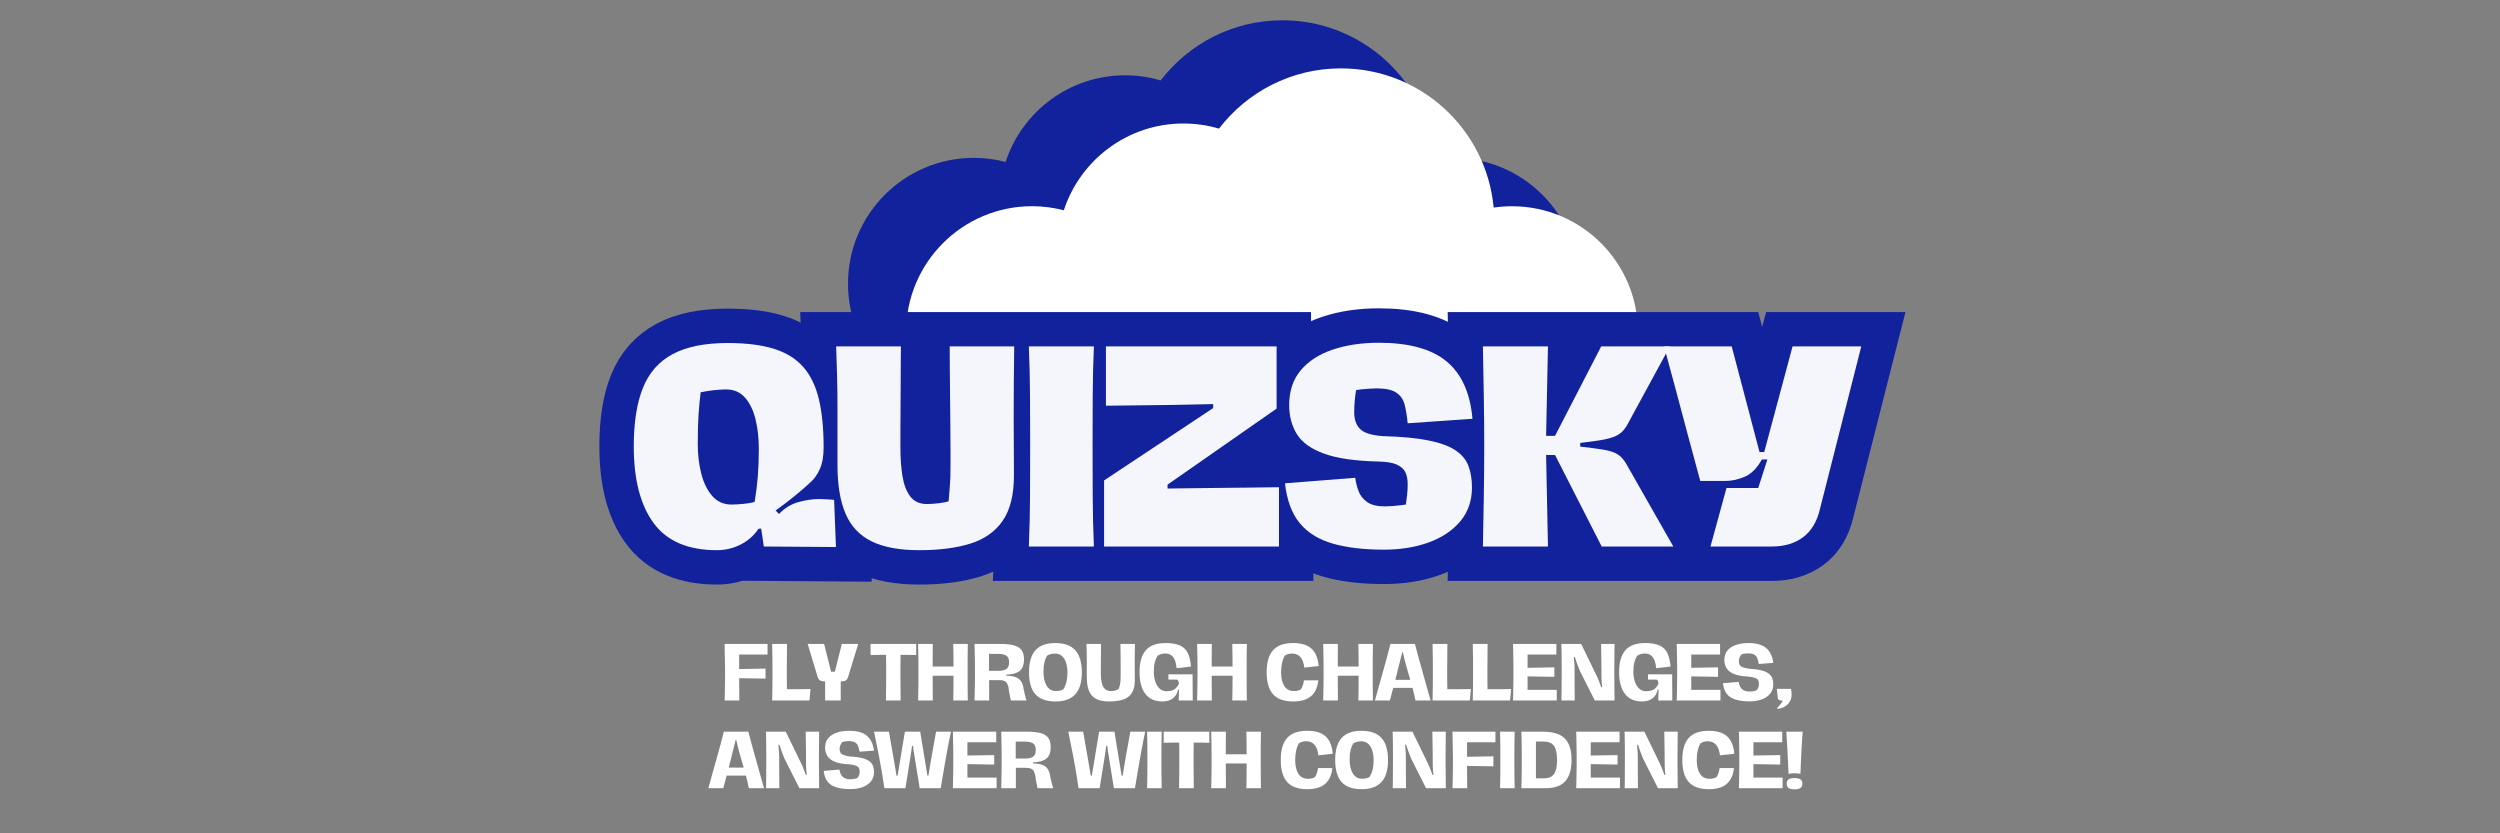 <svg xmlns="http://www.w3.org/2000/svg" xmlns:xlink="http://www.w3.org/1999/xlink" width="1500" zoomAndPan="magnify" viewBox="0 0 1125 375" height="500" preserveAspectRatio="xMidYMid meet" version="1.0"><rect x="0" y="0" width="1125" height="375" fill="#808080" stroke="none"/><defs><g/><clipPath id="aa79086302"><path d="M 381.598 9.125 L 710.848 9.125 L 710.848 184.625 L 381.598 184.625 Z M 381.598 9.125 " clip-rule="nonzero"/></clipPath><clipPath id="f01b32f4c3"><path d="M 407.738 30.77 L 736.988 30.77 L 736.988 206.27 L 407.738 206.27 Z M 407.738 30.77 " clip-rule="nonzero"/></clipPath></defs><g clip-path="url(#aa79086302)"><path fill="#12229d" d="M 654.047 71.055 C 651.227 71.055 648.469 71.27 645.777 71.652 C 642.512 36.578 613.008 9.129 577.078 9.129 C 554.758 9.129 534.91 19.746 522.285 36.195 C 517.223 34.699 511.863 33.887 506.309 33.887 C 481.207 33.887 459.934 50.227 452.52 72.871 C 447.949 71.676 443.141 71.035 438.207 71.035 C 406.957 71.055 381.598 96.391 381.598 127.664 C 381.598 158.938 406.957 184.273 438.207 184.273 L 654.047 184.273 C 685.32 184.273 710.652 158.918 710.652 127.664 C 710.652 96.41 685.297 71.055 654.047 71.055 Z M 654.047 71.055 " fill-opacity="1" fill-rule="nonzero"/></g><g clip-path="url(#f01b32f4c3)"><path fill="#ffffff" d="M 680.418 92.816 C 677.598 92.816 674.836 93.027 672.145 93.414 C 668.871 58.273 639.348 30.773 603.387 30.773 C 581.043 30.773 561.184 41.41 548.547 57.887 C 543.48 56.391 538.113 55.578 532.555 55.578 C 507.434 55.578 486.141 71.949 478.719 94.633 C 474.145 93.438 469.336 92.793 464.395 92.793 C 433.117 92.816 407.738 118.199 407.738 149.531 C 407.738 180.863 433.117 206.242 464.395 206.242 L 680.418 206.242 C 711.719 206.242 737.074 180.84 737.074 149.531 C 737.074 118.219 711.695 92.816 680.418 92.816 Z M 680.418 92.816 " fill-opacity="1" fill-rule="nonzero"/></g><path stroke-linecap="butt" transform="matrix(1.95, 0, 0, 1.95, 262.362, 152.324)" fill="none" stroke-linejoin="miter" d="M 57.935 37.231 L 58.364 48.119 L 41.715 48.001 L 41.108 43.878 L 40.503 43.878 C 39.46 45.455 38.082 46.675 36.367 47.542 C 34.654 48.409 32.827 48.842 30.886 48.842 C 24.229 48.842 19.368 46.769 16.305 42.622 C 13.242 38.467 11.711 32.552 11.711 24.88 C 11.711 19.395 12.415 14.898 13.823 11.392 C 15.241 7.887 17.541 5.286 20.722 3.592 C 23.913 1.899 28.13 1.052 33.368 1.052 C 37.643 1.052 41.203 1.494 44.049 2.382 C 46.896 3.267 49.155 4.671 50.83 6.591 C 52.505 8.502 53.7 10.98 54.42 14.022 C 55.149 17.065 55.513 20.769 55.513 25.132 C 55.513 27.229 55.207 28.924 54.598 30.214 C 53.997 31.504 53.292 32.488 52.485 33.169 C 51.765 33.858 50.908 34.615 49.914 35.443 C 48.929 36.27 47.949 37.059 46.974 37.806 C 46.008 38.556 45.187 39.171 44.508 39.653 L 44.448 39.711 L 45.231 40.495 C 46.521 39.126 48.023 38.211 49.736 37.748 C 51.451 37.286 53.035 37.053 54.494 37.053 C 54.858 37.053 55.419 37.073 56.178 37.113 C 56.946 37.151 57.533 37.191 57.935 37.231 Z M 39.602 37.718 C 39.926 35.817 40.169 33.872 40.327 31.883 C 40.493 29.884 40.578 27.75 40.578 25.487 C 40.578 23.025 40.321 20.759 39.808 18.69 C 39.308 16.613 38.5 14.938 37.386 13.668 C 36.283 12.398 34.826 11.763 33.013 11.763 C 32.246 11.763 31.295 11.821 30.163 11.939 C 29.029 12.057 28.02 12.22 27.134 12.426 C 26.938 14.121 26.776 15.863 26.647 17.656 C 26.529 19.449 26.469 21.699 26.469 24.407 C 26.469 26.821 26.739 29.086 27.282 31.204 C 27.833 33.321 28.681 35.04 29.822 36.358 C 30.974 37.668 32.463 38.323 34.283 38.323 C 34.965 38.323 35.86 38.275 36.974 38.177 C 38.086 38.067 38.963 37.915 39.602 37.718 Z M 77.599 48.842 C 72.999 48.842 69.315 48.157 66.549 46.789 C 63.791 45.421 61.797 43.283 60.565 40.376 C 59.335 37.472 58.718 33.758 58.718 29.239 L 58.718 15.691 C 58.718 13.189 58.69 10.781 58.63 8.468 C 58.572 6.144 58.498 3.932 58.408 1.835 L 73.36 1.835 C 73.36 2.602 73.35 3.746 73.33 5.262 C 73.31 6.769 73.3 8.472 73.3 10.373 C 73.3 12.264 73.29 14.171 73.27 16.09 C 73.252 18.001 73.242 19.754 73.242 21.35 C 73.242 22.945 73.242 24.167 73.242 25.014 C 73.242 27.554 73.398 29.814 73.714 31.795 C 74.039 33.764 74.644 35.324 75.531 36.476 C 76.427 37.62 77.703 38.191 79.357 38.191 C 80.115 38.191 81.026 38.131 82.09 38.013 C 83.163 37.894 83.927 37.732 84.379 37.526 C 84.498 36.118 84.586 35.01 84.646 34.203 C 84.704 33.395 84.744 32.67 84.764 32.031 C 84.784 31.38 84.794 30.563 84.794 29.577 C 84.794 28.584 84.794 27.199 84.794 25.427 C 84.794 24.058 84.784 22.306 84.764 20.168 C 84.744 18.031 84.724 15.785 84.704 13.431 C 84.686 11.068 84.666 8.846 84.646 6.769 C 84.626 4.692 84.616 3.047 84.616 1.835 L 99.492 1.835 C 99.453 4.651 99.423 7.492 99.403 10.359 C 99.383 13.225 99.373 16.09 99.373 18.956 L 99.433 31.602 C 99.433 36.084 98.566 39.575 96.833 42.075 C 95.101 44.577 92.609 46.33 89.357 47.336 C 86.118 48.339 82.198 48.842 77.599 48.842 Z M 102.877 48.001 C 103.043 44.169 103.137 40.318 103.157 36.448 C 103.175 32.568 103.185 28.712 103.185 24.88 C 103.185 21.05 103.175 17.207 103.157 13.357 C 103.137 9.507 103.043 5.665 102.877 1.835 L 117.885 1.835 C 117.729 5.665 117.638 9.497 117.618 13.327 C 117.6 17.159 117.59 20.99 117.59 24.822 C 117.59 28.692 117.6 32.558 117.618 36.418 C 117.638 40.268 117.729 44.13 117.885 48.001 Z M 120.247 48.001 L 120.247 32.754 L 145.421 16.046 L 145.421 15.144 C 138.556 15.302 133.187 15.391 129.317 15.411 C 125.447 15.431 122.56 15.461 120.661 15.499 L 120.661 1.835 L 160.06 1.835 L 160.06 16.18 L 134.886 33.714 L 134.886 34.631 C 135.172 34.631 135.916 34.621 137.118 34.601 C 138.329 34.581 139.812 34.561 141.565 34.541 C 143.327 34.523 145.184 34.503 147.134 34.483 C 149.093 34.453 150.99 34.429 152.821 34.409 C 154.664 34.389 156.278 34.369 157.666 34.349 C 159.055 34.331 160.036 34.321 160.607 34.321 L 160.607 48.001 Z M 184.802 48.724 C 180.202 48.724 176.276 48.261 173.027 47.336 C 169.786 46.41 167.246 44.84 165.405 42.622 C 163.572 40.396 162.434 37.33 161.991 33.419 L 178.211 32.149 C 178.329 33.153 178.582 34.173 178.966 35.206 C 179.349 36.232 180.014 37.077 180.96 37.748 C 181.905 38.407 183.265 38.738 185.038 38.738 C 185.441 38.738 185.963 38.718 186.603 38.678 C 187.254 38.64 187.889 38.58 188.51 38.501 C 189.139 38.421 189.597 38.363 189.884 38.323 C 190 37.556 190.1 36.787 190.178 36.02 C 190.266 35.25 190.31 34.463 190.31 33.656 C 190.31 32.572 190.138 31.657 189.794 30.907 C 189.449 30.16 188.804 29.563 187.859 29.12 C 186.913 28.678 185.511 28.435 183.648 28.395 C 178.241 28.277 174.036 27.672 171.032 26.578 C 168.029 25.487 165.932 23.984 164.74 22.073 C 163.548 20.152 162.951 17.923 162.951 15.381 C 162.951 12.111 163.848 9.417 165.641 7.3 C 167.442 5.182 169.904 3.602 173.027 2.558 C 176.158 1.504 179.699 0.978 183.648 0.978 C 190.591 0.978 195.797 2.41 199.263 5.276 C 202.73 8.143 204.725 12.56 205.246 18.528 L 190.31 19.561 C 190.144 17.907 189.908 16.484 189.601 15.292 C 189.307 14.101 188.672 13.175 187.696 12.516 C 186.731 11.845 185.2 11.51 183.103 11.51 C 182.786 11.51 182.294 11.53 181.625 11.57 C 180.955 11.609 180.304 11.663 179.675 11.733 C 179.054 11.791 178.626 11.861 178.389 11.939 C 178.271 12.708 178.167 13.516 178.079 14.363 C 178.001 15.208 177.961 16.096 177.961 17.021 C 177.961 18.676 178.403 19.956 179.291 20.861 C 180.176 21.769 181.911 22.324 184.491 22.532 C 188.854 22.65 192.384 22.979 195.082 23.522 C 197.79 24.062 199.87 24.822 201.318 25.797 C 202.774 26.761 203.774 27.963 204.317 29.401 C 204.858 30.829 205.128 32.488 205.128 34.379 C 205.128 37.452 204.233 40.058 202.44 42.193 C 200.647 44.331 198.215 45.957 195.142 47.069 C 192.079 48.173 188.632 48.724 184.802 48.724 Z M 241.372 30.022 L 251.596 48.001 L 235.08 48.001 L 224.311 26.875 L 222.241 26.875 L 222.67 48.001 L 207.66 48.001 C 207.75 44.13 207.822 40.21 207.882 36.24 C 207.941 32.262 207.971 28.496 207.971 24.94 C 207.971 21.434 207.941 17.686 207.882 13.698 C 207.822 9.7 207.75 5.745 207.66 1.835 L 222.67 1.835 L 222.241 22.458 L 224.311 22.458 L 234.962 1.835 L 250.813 1.835 L 241.372 19.193 C 240.929 20.08 240.462 20.789 239.97 21.32 C 239.487 21.843 238.872 22.266 238.123 22.59 C 237.384 22.907 236.38 23.177 235.108 23.403 C 233.838 23.63 232.173 23.86 230.116 24.096 L 230.116 24.94 C 232.253 25.186 233.956 25.413 235.226 25.619 C 236.498 25.815 237.482 26.088 238.181 26.432 C 238.89 26.777 239.477 27.229 239.94 27.79 C 240.412 28.351 240.889 29.096 241.372 30.022 Z M 279.116 1.835 L 294.967 1.835 L 285.41 39.461 C 284.729 42.328 283.429 44.469 281.51 45.887 C 279.599 47.295 277.211 48.001 274.344 48.001 L 260.178 48.001 L 263.87 34.513 L 271.197 34.513 L 273.311 27.909 L 272.039 27.909 C 270.947 29.888 269.641 31.214 268.125 31.883 C 266.618 32.542 265.102 32.872 263.575 32.872 L 257.814 32.872 C 256.967 29.81 256.059 26.45 255.096 22.796 C 254.13 19.143 253.161 15.505 252.185 11.881 C 251.22 8.245 250.314 4.898 249.467 1.835 L 265.082 1.835 L 271.494 26.21 L 272.586 26.21 Z M 279.116 1.835 " stroke="#12229d" stroke-width="15.884" stroke-opacity="1" stroke-miterlimit="4"/><g fill="#f4f6fc" fill-opacity="1"><g transform="translate(281.77, 245.925)"><g><path d="M 93.578 -21 L 94.406 0.234 L 61.953 0 L 60.766 -8.031 L 59.594 -8.031 C 57.539 -4.957 54.844 -2.57 51.5 -0.875 C 48.156 0.812 44.598 1.656 40.828 1.656 C 27.848 1.656 18.367 -2.395 12.391 -10.5 C 6.41 -18.602 3.422 -30.129 3.422 -45.078 C 3.422 -55.773 4.797 -64.547 7.547 -71.391 C 10.305 -78.234 14.789 -83.305 21 -86.609 C 27.219 -89.91 35.441 -91.562 45.672 -91.562 C 54.004 -91.562 60.941 -90.695 66.484 -88.969 C 72.035 -87.238 76.441 -84.504 79.703 -80.766 C 82.973 -77.035 85.316 -72.195 86.734 -66.25 C 88.148 -60.312 88.859 -53.098 88.859 -44.609 C 88.859 -40.516 88.266 -37.207 87.078 -34.688 C 85.898 -32.176 84.523 -30.25 82.953 -28.906 C 81.535 -27.57 79.863 -26.098 77.938 -24.484 C 76.008 -22.867 74.102 -21.332 72.219 -19.875 C 70.332 -18.426 68.719 -17.227 67.375 -16.281 L 67.266 -16.172 L 68.797 -14.625 C 71.305 -17.301 74.234 -19.094 77.578 -20 C 80.922 -20.906 84.008 -21.359 86.844 -21.359 C 87.551 -21.359 88.648 -21.316 90.141 -21.234 C 91.641 -21.16 92.785 -21.082 93.578 -21 Z M 57.812 -20.062 C 58.445 -23.758 58.922 -27.551 59.234 -31.438 C 59.547 -35.332 59.703 -39.484 59.703 -43.891 C 59.703 -48.691 59.211 -53.117 58.234 -57.172 C 57.254 -61.223 55.68 -64.488 53.516 -66.969 C 51.348 -69.445 48.492 -70.688 44.953 -70.688 C 43.461 -70.688 41.613 -70.566 39.406 -70.328 C 37.207 -70.086 35.242 -69.773 33.516 -69.391 C 33.117 -66.078 32.801 -62.672 32.562 -59.172 C 32.332 -55.672 32.219 -51.285 32.219 -46.016 C 32.219 -41.297 32.75 -36.867 33.812 -32.734 C 34.875 -28.609 36.523 -25.266 38.766 -22.703 C 41.004 -20.148 43.895 -18.875 47.438 -18.875 C 48.77 -18.875 50.52 -18.973 52.688 -19.172 C 54.852 -19.367 56.562 -19.664 57.812 -20.062 Z M 57.812 -20.062 "/></g></g></g><g fill="#f4f6fc" fill-opacity="1"><g transform="translate(370.959, 245.925)"><g><path d="M 42.719 1.656 C 33.75 1.656 26.566 0.316 21.172 -2.359 C 15.785 -5.035 11.895 -9.203 9.5 -14.859 C 7.102 -20.523 5.906 -27.766 5.906 -36.578 L 5.906 -63.016 C 5.906 -67.891 5.844 -72.586 5.719 -77.109 C 5.602 -81.629 5.469 -85.938 5.312 -90.031 L 34.453 -90.031 C 34.453 -88.539 34.43 -86.316 34.391 -83.359 C 34.359 -80.41 34.344 -77.086 34.344 -73.391 C 34.344 -69.691 34.32 -65.973 34.281 -62.234 C 34.238 -58.504 34.219 -55.082 34.219 -51.969 C 34.219 -48.863 34.219 -46.488 34.219 -44.844 C 34.219 -39.883 34.531 -35.477 35.156 -31.625 C 35.789 -27.77 36.973 -24.719 38.703 -22.469 C 40.43 -20.227 42.91 -19.109 46.141 -19.109 C 47.629 -19.109 49.414 -19.227 51.5 -19.469 C 53.594 -19.707 55.07 -20.02 55.938 -20.406 C 56.164 -23.164 56.336 -25.332 56.453 -26.906 C 56.578 -28.477 56.66 -29.895 56.703 -31.156 C 56.742 -32.414 56.766 -34.008 56.766 -35.938 C 56.766 -37.863 56.766 -40.555 56.766 -44.016 C 56.766 -46.691 56.742 -50.113 56.703 -54.281 C 56.66 -58.445 56.617 -62.832 56.578 -67.438 C 56.535 -72.039 56.492 -76.367 56.453 -80.422 C 56.422 -84.473 56.406 -87.676 56.406 -90.031 L 85.438 -90.031 C 85.352 -84.531 85.289 -78.984 85.25 -73.391 C 85.219 -67.805 85.203 -62.223 85.203 -56.641 L 85.312 -31.984 C 85.312 -23.242 83.617 -16.438 80.234 -11.562 C 76.859 -6.688 72.004 -3.266 65.672 -1.297 C 59.336 0.672 51.688 1.656 42.719 1.656 Z M 42.719 1.656 "/></g></g></g><g fill="#f4f6fc" fill-opacity="1"><g transform="translate(457.67, 245.925)"><g><path d="M 5.312 0 C 5.625 -7.469 5.801 -14.977 5.844 -22.531 C 5.883 -30.082 5.906 -37.598 5.906 -45.078 C 5.906 -52.547 5.883 -60.035 5.844 -67.547 C 5.801 -75.066 5.625 -82.562 5.312 -90.031 L 34.578 -90.031 C 34.266 -82.562 34.086 -75.086 34.047 -67.609 C 34.004 -60.141 33.984 -52.664 33.984 -45.188 C 33.984 -37.633 34.004 -30.102 34.047 -22.594 C 34.086 -15.082 34.266 -7.551 34.578 0 Z M 5.312 0 "/></g></g></g><g fill="#f4f6fc" fill-opacity="1"><g transform="translate(493.416, 245.925)"><g><path d="M 3.422 0 L 3.422 -29.734 L 52.516 -62.297 L 52.516 -64.078 C 39.141 -63.766 28.676 -63.586 21.125 -63.547 C 13.57 -63.504 7.945 -63.441 4.25 -63.359 L 4.25 -90.031 L 81.062 -90.031 L 81.062 -62.062 L 31.984 -27.844 L 31.984 -26.078 C 32.523 -26.078 33.977 -26.098 36.344 -26.141 C 38.707 -26.18 41.598 -26.219 45.016 -26.25 C 48.441 -26.289 52.062 -26.332 55.875 -26.375 C 59.688 -26.414 63.379 -26.453 66.953 -26.484 C 70.535 -26.523 73.68 -26.566 76.391 -26.609 C 79.109 -26.648 81.02 -26.672 82.125 -26.672 L 82.125 0 Z M 3.422 0 "/></g></g></g><g fill="#f4f6fc" fill-opacity="1"><g transform="translate(574.818, 245.925)"><g><path d="M 47.906 1.422 C 38.938 1.422 31.285 0.516 24.953 -1.297 C 18.617 -3.109 13.66 -6.176 10.078 -10.5 C 6.504 -14.82 4.285 -20.801 3.422 -28.438 L 35.047 -30.922 C 35.285 -28.953 35.773 -26.961 36.516 -24.953 C 37.266 -22.953 38.562 -21.301 40.406 -20 C 42.258 -18.695 44.914 -18.047 48.375 -18.047 C 49.164 -18.047 50.191 -18.086 51.453 -18.172 C 52.711 -18.254 53.953 -18.375 55.172 -18.531 C 56.391 -18.688 57.27 -18.801 57.812 -18.875 C 58.051 -20.375 58.25 -21.867 58.406 -23.359 C 58.562 -24.859 58.641 -26.395 58.641 -27.969 C 58.641 -30.094 58.305 -31.879 57.641 -33.328 C 56.973 -34.785 55.711 -35.945 53.859 -36.812 C 52.016 -37.676 49.285 -38.148 45.672 -38.234 C 35.129 -38.473 26.926 -39.648 21.062 -41.766 C 15.195 -43.891 11.102 -46.82 8.781 -50.562 C 6.469 -54.301 5.312 -58.648 5.312 -63.609 C 5.312 -69.973 7.062 -75.219 10.562 -79.344 C 14.062 -83.477 18.859 -86.566 24.953 -88.609 C 31.055 -90.66 37.961 -91.688 45.672 -91.688 C 59.203 -91.688 69.348 -88.895 76.109 -83.312 C 82.879 -77.727 86.773 -69.113 87.797 -57.469 L 58.641 -55.453 C 58.328 -58.68 57.875 -61.457 57.281 -63.781 C 56.695 -66.102 55.457 -67.91 53.562 -69.203 C 51.676 -70.504 48.691 -71.156 44.609 -71.156 C 43.973 -71.156 43.004 -71.113 41.703 -71.031 C 40.41 -70.957 39.156 -70.859 37.938 -70.734 C 36.719 -70.617 35.875 -70.484 35.406 -70.328 C 35.164 -68.836 34.969 -67.266 34.812 -65.609 C 34.656 -63.953 34.578 -62.223 34.578 -60.422 C 34.578 -57.191 35.441 -54.691 37.172 -52.922 C 38.898 -51.148 42.281 -50.066 47.312 -49.672 C 55.812 -49.441 62.695 -48.797 67.969 -47.734 C 73.238 -46.672 77.289 -45.191 80.125 -43.297 C 82.957 -41.41 84.906 -39.07 85.969 -36.281 C 87.031 -33.488 87.562 -30.242 87.562 -26.547 C 87.562 -20.566 85.805 -15.492 82.297 -11.328 C 78.797 -7.16 74.055 -3.992 68.078 -1.828 C 62.109 0.336 55.383 1.422 47.906 1.422 Z M 47.906 1.422 "/></g></g></g><g fill="#f4f6fc" fill-opacity="1"><g transform="translate(662.001, 245.925)"><g><path d="M 71.031 -35.047 L 90.984 0 L 58.766 0 L 37.766 -41.188 L 33.75 -41.188 L 34.578 0 L 5.312 0 C 5.469 -7.551 5.602 -15.203 5.719 -22.953 C 5.844 -30.703 5.906 -38.035 5.906 -44.953 C 5.906 -51.797 5.844 -59.113 5.719 -66.906 C 5.602 -74.695 5.469 -82.406 5.312 -90.031 L 34.578 -90.031 L 33.75 -49.797 L 37.766 -49.797 L 58.531 -90.031 L 89.438 -90.031 L 71.031 -56.172 C 70.164 -54.441 69.258 -53.062 68.312 -52.031 C 67.375 -51.008 66.176 -50.18 64.719 -49.547 C 63.27 -48.922 61.305 -48.391 58.828 -47.953 C 56.348 -47.523 53.102 -47.078 49.094 -46.609 L 49.094 -44.953 C 53.258 -44.484 56.582 -44.051 59.062 -43.656 C 61.539 -43.258 63.469 -42.727 64.844 -42.062 C 66.219 -41.395 67.359 -40.508 68.266 -39.406 C 69.172 -38.312 70.094 -36.859 71.031 -35.047 Z M 71.031 -35.047 "/></g></g></g><g fill="#f4f6fc" fill-opacity="1"><g transform="translate(749.774, 245.925)"><g><path d="M 56.875 -90.031 L 87.797 -90.031 L 69.141 -16.641 C 67.805 -11.055 65.27 -6.883 61.531 -4.125 C 57.801 -1.375 53.141 0 47.547 0 L 19.938 0 L 27.141 -26.312 L 41.422 -26.312 L 45.547 -39.172 L 43.062 -39.172 C 40.945 -35.316 38.41 -32.738 35.453 -31.438 C 32.504 -30.145 29.535 -29.5 26.547 -29.5 L 15.344 -29.5 C 13.688 -35.477 11.914 -42.023 10.031 -49.141 C 8.145 -56.266 6.254 -63.363 4.359 -70.438 C 2.473 -77.52 0.707 -84.051 -0.938 -90.031 L 29.5 -90.031 L 42.016 -42.484 L 44.125 -42.484 Z M 56.875 -90.031 "/></g></g></g><g fill="#ffffff" fill-opacity="1"><g transform="translate(323.985, 315.217)"><g><path d="M 2.094 0 C 2.125 -0.688 2.148 -1.535 2.172 -2.547 C 2.191 -3.555 2.211 -4.645 2.234 -5.812 C 2.254 -6.977 2.27 -8.156 2.281 -9.344 C 2.289 -10.539 2.297 -11.66 2.297 -12.703 C 2.297 -13.566 2.285 -14.57 2.266 -15.719 C 2.242 -16.863 2.223 -18.039 2.203 -19.25 C 2.18 -20.469 2.156 -21.617 2.125 -22.703 C 2.102 -23.797 2.094 -24.707 2.094 -25.438 L 21.406 -25.438 L 21.406 -20.672 L 8.641 -20.672 L 8.641 -14.141 L 20.5 -14.344 L 20.5 -9.844 L 8.641 -10.031 C 8.641 -9.125 8.645 -8.062 8.656 -6.844 C 8.664 -5.633 8.676 -4.426 8.688 -3.219 C 8.695 -2.008 8.703 -0.938 8.703 0 Z M 2.094 0 "/></g></g></g><g fill="#ffffff" fill-opacity="1"><g transform="translate(345.385, 315.217)"><g><path d="M 2.094 0 C 2.145 -2.113 2.18 -4.266 2.203 -6.453 C 2.223 -8.641 2.234 -10.723 2.234 -12.703 C 2.234 -14.703 2.223 -16.789 2.203 -18.969 C 2.18 -21.145 2.145 -23.301 2.094 -25.438 L 8.766 -25.438 C 8.703 -21.219 8.672 -17.227 8.672 -13.469 C 8.672 -12.051 8.676 -10.586 8.688 -9.078 C 8.695 -7.578 8.711 -6.238 8.734 -5.062 C 10.441 -5.062 12.227 -5.066 14.094 -5.078 C 15.969 -5.098 17.719 -5.117 19.344 -5.141 L 18.875 0 Z M 2.094 0 "/></g></g></g><g fill="#ffffff" fill-opacity="1"><g transform="translate(363.485, 315.217)"><g><path d="M 7.828 0 L 7.828 -8.609 L 7.438 -8.609 C 6.438 -8.609 5.703 -8.82 5.234 -9.25 C 4.766 -9.688 4.398 -10.484 4.141 -11.641 L -0.031 -25.438 L 7.375 -25.438 L 10.5 -12.969 L 12.203 -12.969 L 15.344 -25.438 L 22.703 -25.438 L 18.469 -11.609 C 18.207 -10.453 17.848 -9.66 17.391 -9.234 C 16.93 -8.816 16.191 -8.609 15.172 -8.609 L 14.844 -8.609 L 14.844 0 Z M 7.828 0 "/></g></g></g><g fill="#ffffff" fill-opacity="1"><g transform="translate(384.952, 315.217)"><g/></g></g><g fill="#ffffff" fill-opacity="1"><g transform="translate(391.785, 315.217)"><g><path d="M 6.875 0 C 6.914 -2.062 6.945 -4.16 6.969 -6.297 C 6.988 -8.43 7 -10.477 7 -12.438 C 7 -13.812 6.992 -15.227 6.984 -16.688 C 6.973 -18.145 6.957 -19.43 6.938 -20.547 C 5.914 -20.547 4.77 -20.535 3.5 -20.516 C 2.227 -20.504 1.051 -20.477 -0.031 -20.438 L -0.031 -25.438 L 20.5 -25.438 L 20.5 -20.438 C 19.477 -20.477 18.316 -20.504 17.016 -20.516 C 15.723 -20.535 14.539 -20.547 13.469 -20.547 C 13.469 -20.098 13.461 -19.477 13.453 -18.688 C 13.441 -17.895 13.43 -17.047 13.422 -16.141 C 13.41 -15.242 13.406 -14.406 13.406 -13.625 C 13.406 -12.852 13.406 -12.27 13.406 -11.875 C 13.406 -7.895 13.438 -3.938 13.5 0 Z M 6.875 0 "/></g></g></g><g fill="#ffffff" fill-opacity="1"><g transform="translate(411.052, 315.217)"><g><path d="M 24.469 -25.438 C 24.445 -24.477 24.426 -23.312 24.406 -21.938 C 24.383 -20.562 24.375 -19.078 24.375 -17.484 C 24.375 -15.898 24.375 -14.305 24.375 -12.703 C 24.375 -11.172 24.375 -9.602 24.375 -8 C 24.375 -6.406 24.383 -4.91 24.406 -3.516 C 24.426 -2.129 24.445 -0.957 24.469 0 L 17.906 0 C 17.945 -1.133 17.973 -2.375 17.984 -3.719 C 17.992 -5.062 18.004 -6.391 18.016 -7.703 C 18.023 -9.016 18.031 -10.16 18.031 -11.141 L 8.641 -11.141 C 8.641 -10.023 8.645 -8.789 8.656 -7.438 C 8.664 -6.082 8.676 -4.754 8.688 -3.453 C 8.695 -2.148 8.703 -1 8.703 0 L 2.094 0 C 2.145 -2.113 2.188 -4.258 2.219 -6.438 C 2.25 -8.613 2.266 -10.703 2.266 -12.703 C 2.266 -14.703 2.25 -16.789 2.219 -18.969 C 2.188 -21.145 2.145 -23.301 2.094 -25.438 L 8.703 -25.438 C 8.68 -23.945 8.664 -22.305 8.656 -20.516 C 8.645 -18.734 8.641 -16.984 8.641 -15.266 L 18.031 -15.266 C 18.031 -16.773 18.02 -18.426 18 -20.219 C 17.977 -22.008 17.945 -23.75 17.906 -25.438 Z M 24.469 -25.438 "/></g></g></g><g fill="#ffffff" fill-opacity="1"><g transform="translate(436.453, 315.217)"><g><path d="M 2.094 0 C 2.125 -1.289 2.156 -2.664 2.188 -4.125 C 2.219 -5.594 2.242 -7.066 2.266 -8.547 C 2.285 -10.023 2.297 -11.398 2.297 -12.672 C 2.297 -13.961 2.285 -15.359 2.266 -16.859 C 2.242 -18.359 2.219 -19.852 2.188 -21.344 C 2.156 -22.832 2.125 -24.195 2.094 -25.438 L 13.766 -25.438 C 16.055 -25.438 17.984 -25.25 19.547 -24.875 C 21.117 -24.5 22.312 -23.816 23.125 -22.828 C 23.938 -21.836 24.344 -20.422 24.344 -18.578 C 24.344 -16.086 23.676 -14.316 22.344 -13.266 C 21.008 -12.223 19.02 -11.68 16.375 -11.641 L 16.375 -11.172 C 18.062 -11.129 19.426 -10.914 20.469 -10.531 C 21.52 -10.156 22.328 -9.586 22.891 -8.828 C 23.453 -8.078 23.836 -7.113 24.047 -5.938 C 24.086 -5.625 24.16 -5.203 24.266 -4.672 C 24.379 -4.141 24.508 -3.578 24.656 -2.984 C 24.801 -2.391 24.945 -1.828 25.094 -1.297 C 25.238 -0.766 25.363 -0.332 25.469 0 L 18.438 0 C 18.281 -0.844 18.086 -1.781 17.859 -2.812 C 17.641 -3.852 17.488 -4.836 17.406 -5.766 C 17.207 -6.629 16.957 -7.305 16.656 -7.797 C 16.352 -8.285 15.93 -8.633 15.391 -8.844 C 14.848 -9.062 14.109 -9.172 13.172 -9.172 L 8.672 -9.172 C 8.672 -8.586 8.672 -7.875 8.672 -7.031 C 8.672 -6.188 8.672 -5.316 8.672 -4.422 C 8.672 -3.535 8.672 -2.695 8.672 -1.906 C 8.672 -1.125 8.672 -0.488 8.672 0 Z M 8.609 -13.344 L 12.703 -13.344 C 14.391 -13.344 15.633 -13.617 16.438 -14.172 C 17.238 -14.723 17.641 -15.703 17.641 -17.109 C 17.641 -18.641 17.223 -19.664 16.391 -20.188 C 15.555 -20.707 14.328 -20.969 12.703 -20.969 L 8.609 -20.969 Z M 8.609 -13.344 "/></g></g></g><g fill="#ffffff" fill-opacity="1"><g transform="translate(461.92, 315.217)"><g><path d="M 13.109 0.438 C 8.973 0.438 5.941 -0.633 4.016 -2.781 C 2.098 -4.926 1.141 -8.242 1.141 -12.734 C 1.141 -17.18 2.109 -20.477 4.047 -22.625 C 5.992 -24.77 8.945 -25.844 12.906 -25.844 C 17 -25.844 20.02 -24.766 21.969 -22.609 C 23.926 -20.453 24.906 -17.117 24.906 -12.609 C 24.906 -8.18 23.914 -4.898 21.938 -2.766 C 19.957 -0.629 17.016 0.438 13.109 0.438 Z M 13.203 -4.266 C 13.785 -4.266 14.379 -4.316 14.984 -4.422 C 15.598 -4.535 16.129 -4.738 16.578 -5.031 C 17.172 -5.945 17.629 -7.031 17.953 -8.281 C 18.273 -9.539 18.438 -10.984 18.438 -12.609 C 18.438 -14.297 18.223 -15.773 17.797 -17.047 C 17.379 -18.328 16.758 -19.32 15.938 -20.031 C 15.113 -20.75 14.102 -21.109 12.906 -21.109 C 12.281 -21.109 11.641 -21.031 10.984 -20.875 C 10.328 -20.719 9.742 -20.473 9.234 -20.141 C 8.723 -19.273 8.328 -18.266 8.047 -17.109 C 7.773 -15.953 7.641 -14.539 7.641 -12.875 C 7.641 -10.289 8.117 -8.207 9.078 -6.625 C 10.047 -5.051 11.422 -4.266 13.203 -4.266 Z M 13.203 -4.266 "/></g></g></g><g fill="#ffffff" fill-opacity="1"><g transform="translate(486.82, 315.217)"><g><path d="M 12.406 0.438 C 9.844 0.438 7.82 0.035 6.344 -0.766 C 4.875 -1.566 3.82 -2.773 3.188 -4.391 C 2.551 -6.016 2.234 -8.062 2.234 -10.531 L 2.234 -17.906 C 2.234 -19.281 2.223 -20.586 2.203 -21.828 C 2.18 -23.078 2.145 -24.281 2.094 -25.438 L 8.641 -25.438 C 8.641 -24.926 8.633 -24.234 8.625 -23.359 C 8.613 -22.484 8.609 -21.508 8.609 -20.438 C 8.609 -19.375 8.598 -18.305 8.578 -17.234 C 8.566 -16.172 8.562 -15.176 8.562 -14.25 C 8.562 -13.332 8.562 -12.582 8.562 -12 C 8.562 -10.469 8.695 -9.117 8.969 -7.953 C 9.238 -6.785 9.703 -5.875 10.359 -5.219 C 11.016 -4.562 11.941 -4.234 13.141 -4.234 C 13.848 -4.234 14.516 -4.32 15.141 -4.5 C 15.766 -4.676 16.285 -4.977 16.703 -5.406 C 16.898 -6.07 17.055 -6.66 17.172 -7.172 C 17.285 -7.68 17.363 -8.281 17.406 -8.969 C 17.445 -9.656 17.469 -10.598 17.469 -11.797 C 17.469 -12.648 17.469 -13.691 17.469 -14.922 C 17.469 -16.148 17.461 -17.43 17.453 -18.766 C 17.441 -20.098 17.43 -21.352 17.422 -22.531 C 17.41 -23.719 17.395 -24.688 17.375 -25.438 L 23.906 -25.438 C 23.863 -23.969 23.836 -22.492 23.828 -21.016 C 23.816 -19.547 23.812 -18.039 23.812 -16.5 L 23.844 -8.969 C 23.844 -6.594 23.383 -4.711 22.469 -3.328 C 21.562 -1.953 20.254 -0.977 18.547 -0.406 C 16.848 0.156 14.801 0.438 12.406 0.438 Z M 12.406 0.438 "/></g></g></g><g fill="#ffffff" fill-opacity="1"><g transform="translate(511.654, 315.217)"><g><path d="M 11.406 0.438 C 8.07 0.438 5.523 -0.695 3.766 -2.969 C 2.016 -5.238 1.141 -8.492 1.141 -12.734 C 1.141 -17.16 2.082 -20.453 3.969 -22.609 C 5.852 -24.766 8.812 -25.844 12.844 -25.844 C 15.633 -25.844 17.828 -25.461 19.422 -24.703 C 21.016 -23.953 22.176 -22.797 22.906 -21.234 C 23.633 -19.68 24.094 -17.691 24.281 -15.266 L 17.812 -14.531 C 17.719 -15.82 17.488 -16.961 17.125 -17.953 C 16.758 -18.941 16.219 -19.719 15.5 -20.281 C 14.789 -20.852 13.859 -21.141 12.703 -21.141 C 12.055 -21.141 11.445 -21.051 10.875 -20.875 C 10.312 -20.695 9.773 -20.453 9.266 -20.141 C 8.734 -19.297 8.316 -18.316 8.016 -17.203 C 7.711 -16.086 7.562 -14.676 7.562 -12.969 C 7.562 -11.301 7.785 -9.805 8.234 -8.484 C 8.68 -7.16 9.328 -6.109 10.172 -5.328 C 11.016 -4.555 12.035 -4.172 13.234 -4.172 C 13.922 -4.172 14.539 -4.227 15.094 -4.344 C 15.656 -4.469 16.16 -4.645 16.609 -4.875 C 17.117 -5.156 17.578 -5.57 17.984 -6.125 C 18.398 -6.688 18.688 -7.113 18.844 -7.406 C 18.844 -7.875 18.766 -8.32 18.609 -8.75 C 18.453 -9.188 18.188 -9.406 17.812 -9.406 L 14.141 -9.406 L 14.141 -11.766 L 25.016 -11.766 C 25.016 -10.547 25.016 -9.348 25.016 -8.172 C 25.016 -6.992 25.023 -5.75 25.047 -4.438 C 25.066 -3.125 25.078 -1.645 25.078 0 L 18.766 0 L 18.906 -4.938 L 18.5 -4.938 C 18.164 -3.25 17.395 -1.93 16.188 -0.984 C 14.977 -0.035 13.383 0.438 11.406 0.438 Z M 11.406 0.438 "/></g></g></g><g fill="#ffffff" fill-opacity="1"><g transform="translate(536.621, 315.217)"><g><path d="M 24.469 -25.438 C 24.445 -24.477 24.426 -23.312 24.406 -21.938 C 24.383 -20.562 24.375 -19.078 24.375 -17.484 C 24.375 -15.898 24.375 -14.305 24.375 -12.703 C 24.375 -11.172 24.375 -9.602 24.375 -8 C 24.375 -6.406 24.383 -4.91 24.406 -3.516 C 24.426 -2.129 24.445 -0.957 24.469 0 L 17.906 0 C 17.945 -1.133 17.973 -2.375 17.984 -3.719 C 17.992 -5.062 18.004 -6.391 18.016 -7.703 C 18.023 -9.016 18.031 -10.16 18.031 -11.141 L 8.641 -11.141 C 8.641 -10.023 8.645 -8.789 8.656 -7.438 C 8.664 -6.082 8.676 -4.754 8.688 -3.453 C 8.695 -2.148 8.703 -1 8.703 0 L 2.094 0 C 2.145 -2.113 2.188 -4.258 2.219 -6.438 C 2.25 -8.613 2.266 -10.703 2.266 -12.703 C 2.266 -14.703 2.25 -16.789 2.219 -18.969 C 2.188 -21.145 2.145 -23.301 2.094 -25.438 L 8.703 -25.438 C 8.68 -23.945 8.664 -22.305 8.656 -20.516 C 8.645 -18.734 8.641 -16.984 8.641 -15.266 L 18.031 -15.266 C 18.031 -16.773 18.02 -18.426 18 -20.219 C 17.977 -22.008 17.945 -23.75 17.906 -25.438 Z M 24.469 -25.438 "/></g></g></g><g fill="#ffffff" fill-opacity="1"><g transform="translate(562.021, 315.217)"><g/></g></g><g fill="#ffffff" fill-opacity="1"><g transform="translate(568.855, 315.217)"><g><path d="M 13.031 0.438 C 8.926 0.438 5.914 -0.645 4 -2.812 C 2.094 -4.977 1.141 -8.285 1.141 -12.734 C 1.141 -17.16 2.098 -20.453 4.016 -22.609 C 5.941 -24.766 8.945 -25.844 13.031 -25.844 C 15.656 -25.844 17.781 -25.438 19.406 -24.625 C 21.031 -23.812 22.25 -22.629 23.062 -21.078 C 23.875 -19.535 24.367 -17.676 24.547 -15.5 L 18.078 -14.797 C 17.609 -19.023 15.738 -21.141 12.469 -21.141 C 11.895 -21.141 11.316 -21.051 10.734 -20.875 C 10.16 -20.695 9.66 -20.453 9.234 -20.141 C 8.172 -18.203 7.641 -15.703 7.641 -12.641 C 7.641 -10.055 8.117 -8.008 9.078 -6.5 C 10.047 -4.988 11.508 -4.234 13.469 -4.234 C 13.977 -4.234 14.504 -4.289 15.047 -4.406 C 15.598 -4.531 16.094 -4.727 16.531 -5 C 16.914 -5.582 17.211 -6.195 17.422 -6.844 C 17.629 -7.5 17.801 -8.238 17.938 -9.062 L 24.375 -9.062 C 24.082 -6.02 23.031 -3.676 21.219 -2.031 C 19.406 -0.383 16.676 0.438 13.031 0.438 Z M 13.031 0.438 "/></g></g></g><g fill="#ffffff" fill-opacity="1"><g transform="translate(593.355, 315.217)"><g><path d="M 24.469 -25.438 C 24.445 -24.477 24.426 -23.312 24.406 -21.938 C 24.383 -20.562 24.375 -19.078 24.375 -17.484 C 24.375 -15.898 24.375 -14.305 24.375 -12.703 C 24.375 -11.172 24.375 -9.602 24.375 -8 C 24.375 -6.406 24.383 -4.91 24.406 -3.516 C 24.426 -2.129 24.445 -0.957 24.469 0 L 17.906 0 C 17.945 -1.133 17.973 -2.375 17.984 -3.719 C 17.992 -5.062 18.004 -6.391 18.016 -7.703 C 18.023 -9.016 18.031 -10.16 18.031 -11.141 L 8.641 -11.141 C 8.641 -10.023 8.645 -8.789 8.656 -7.438 C 8.664 -6.082 8.676 -4.754 8.688 -3.453 C 8.695 -2.148 8.703 -1 8.703 0 L 2.094 0 C 2.145 -2.113 2.188 -4.258 2.219 -6.438 C 2.25 -8.613 2.266 -10.703 2.266 -12.703 C 2.266 -14.703 2.25 -16.789 2.219 -18.969 C 2.188 -21.145 2.145 -23.301 2.094 -25.438 L 8.703 -25.438 C 8.68 -23.945 8.664 -22.305 8.656 -20.516 C 8.645 -18.734 8.641 -16.984 8.641 -15.266 L 18.031 -15.266 C 18.031 -16.773 18.02 -18.426 18 -20.219 C 17.977 -22.008 17.945 -23.75 17.906 -25.438 Z M 24.469 -25.438 "/></g></g></g><g fill="#ffffff" fill-opacity="1"><g transform="translate(618.755, 315.217)"><g><path d="M 25.016 0 L 18.203 0 C 18.023 -0.957 17.816 -1.898 17.578 -2.828 C 17.348 -3.766 17.113 -4.711 16.875 -5.672 L 12.438 -5.672 C 11.676 -5.672 10.945 -5.672 10.25 -5.672 C 9.551 -5.672 8.867 -5.672 8.203 -5.672 C 7.617 -3.422 7.109 -1.531 6.672 0 L -0.031 0 C 0.457 -1.801 1.008 -3.805 1.625 -6.016 C 2.25 -8.234 2.891 -10.504 3.547 -12.828 C 4.203 -15.148 4.82 -17.398 5.406 -19.578 C 6 -21.754 6.508 -23.707 6.938 -25.438 L 17.969 -25.438 C 18.414 -23.727 18.926 -21.801 19.5 -19.656 C 20.082 -17.508 20.703 -15.285 21.359 -12.984 C 22.016 -10.68 22.648 -8.422 23.266 -6.203 C 23.891 -3.984 24.473 -1.914 25.016 0 Z M 9.141 -9.266 L 15.875 -9.266 C 15.27 -11.316 14.672 -13.379 14.078 -15.453 C 13.492 -17.535 12.977 -19.629 12.531 -21.734 L 12.266 -21.734 C 11.734 -19.648 11.203 -17.539 10.672 -15.406 C 10.141 -13.27 9.629 -11.223 9.141 -9.266 Z M 9.141 -9.266 "/></g></g></g><g fill="#ffffff" fill-opacity="1"><g transform="translate(642.556, 315.217)"><g><path d="M 2.094 0 C 2.145 -2.113 2.18 -4.266 2.203 -6.453 C 2.223 -8.641 2.234 -10.723 2.234 -12.703 C 2.234 -14.703 2.223 -16.789 2.203 -18.969 C 2.18 -21.145 2.145 -23.301 2.094 -25.438 L 8.766 -25.438 C 8.703 -21.219 8.672 -17.227 8.672 -13.469 C 8.672 -12.051 8.676 -10.586 8.688 -9.078 C 8.695 -7.578 8.711 -6.238 8.734 -5.062 C 10.441 -5.062 12.227 -5.066 14.094 -5.078 C 15.969 -5.098 17.719 -5.117 19.344 -5.141 L 18.875 0 Z M 2.094 0 "/></g></g></g><g fill="#ffffff" fill-opacity="1"><g transform="translate(660.656, 315.217)"><g><path d="M 2.094 0 C 2.145 -2.113 2.18 -4.266 2.203 -6.453 C 2.223 -8.641 2.234 -10.723 2.234 -12.703 C 2.234 -14.703 2.223 -16.789 2.203 -18.969 C 2.18 -21.145 2.145 -23.301 2.094 -25.438 L 8.766 -25.438 C 8.703 -21.219 8.672 -17.227 8.672 -13.469 C 8.672 -12.051 8.676 -10.586 8.688 -9.078 C 8.695 -7.578 8.711 -6.238 8.734 -5.062 C 10.441 -5.062 12.227 -5.066 14.094 -5.078 C 15.969 -5.098 17.719 -5.117 19.344 -5.141 L 18.875 0 Z M 2.094 0 "/></g></g></g><g fill="#ffffff" fill-opacity="1"><g transform="translate(678.756, 315.217)"><g><path d="M 2.094 0 C 2.125 -0.688 2.148 -1.551 2.172 -2.594 C 2.191 -3.645 2.211 -4.77 2.234 -5.969 C 2.254 -7.164 2.27 -8.352 2.281 -9.531 C 2.289 -10.707 2.297 -11.766 2.297 -12.703 C 2.297 -13.703 2.289 -14.781 2.281 -15.938 C 2.27 -17.094 2.254 -18.258 2.234 -19.438 C 2.211 -20.613 2.191 -21.723 2.172 -22.766 C 2.148 -23.816 2.125 -24.707 2.094 -25.438 L 21.609 -25.438 L 21.609 -20.672 L 8.641 -20.672 L 8.641 -14.703 L 20.703 -14.906 L 20.703 -10.641 L 8.641 -10.844 L 8.641 -4.766 L 21.781 -4.766 L 21.781 0 Z M 2.094 0 "/></g></g></g><g fill="#ffffff" fill-opacity="1"><g transform="translate(700.523, 315.217)"><g><path d="M 2.141 0 C 2.16 -1.289 2.176 -2.66 2.188 -4.109 C 2.195 -5.566 2.207 -7.191 2.219 -8.984 C 2.227 -10.773 2.234 -12.816 2.234 -15.109 C 2.234 -16.703 2.223 -18.398 2.203 -20.203 C 2.18 -22.004 2.145 -23.75 2.094 -25.438 L 11 -25.438 L 18.312 -10.406 C 18.613 -9.602 18.93 -8.805 19.266 -8.016 C 19.598 -7.223 19.844 -6.551 20 -6 L 20.469 -6 C 20.383 -6.688 20.305 -7.398 20.234 -8.141 C 20.172 -8.891 20.141 -9.625 20.141 -10.344 C 20.141 -11.52 20.133 -12.801 20.125 -14.188 C 20.113 -15.57 20.098 -16.957 20.078 -18.344 C 20.055 -19.738 20.035 -21.051 20.016 -22.281 C 20.004 -23.52 19.988 -24.57 19.969 -25.438 L 26.016 -25.438 C 25.941 -21.281 25.906 -17.133 25.906 -13 C 25.906 -8.938 25.941 -4.602 26.016 0 L 17.141 0 L 10.406 -13.344 C 9.844 -14.695 9.391 -15.867 9.047 -16.859 C 8.703 -17.848 8.41 -18.754 8.172 -19.578 L 7.703 -19.578 C 7.723 -19.367 7.75 -19.035 7.781 -18.578 C 7.812 -18.129 7.848 -17.641 7.891 -17.109 C 7.941 -16.578 7.977 -16.082 8 -15.625 C 8.02 -15.164 8.031 -14.848 8.031 -14.672 C 8.031 -11.93 8.035 -9.348 8.047 -6.922 C 8.055 -4.504 8.078 -2.195 8.109 0 Z M 2.141 0 "/></g></g></g><g fill="#ffffff" fill-opacity="1"><g transform="translate(727.457, 315.217)"><g><path d="M 11.406 0.438 C 8.07 0.438 5.523 -0.695 3.766 -2.969 C 2.016 -5.238 1.141 -8.492 1.141 -12.734 C 1.141 -17.16 2.082 -20.453 3.969 -22.609 C 5.852 -24.766 8.812 -25.844 12.844 -25.844 C 15.633 -25.844 17.828 -25.461 19.422 -24.703 C 21.016 -23.953 22.176 -22.797 22.906 -21.234 C 23.633 -19.68 24.094 -17.691 24.281 -15.266 L 17.812 -14.531 C 17.719 -15.82 17.488 -16.961 17.125 -17.953 C 16.758 -18.941 16.219 -19.719 15.5 -20.281 C 14.789 -20.852 13.859 -21.141 12.703 -21.141 C 12.055 -21.141 11.445 -21.051 10.875 -20.875 C 10.312 -20.695 9.773 -20.453 9.266 -20.141 C 8.734 -19.297 8.316 -18.316 8.016 -17.203 C 7.711 -16.086 7.562 -14.676 7.562 -12.969 C 7.562 -11.301 7.785 -9.805 8.234 -8.484 C 8.68 -7.16 9.328 -6.109 10.172 -5.328 C 11.016 -4.555 12.035 -4.172 13.234 -4.172 C 13.922 -4.172 14.539 -4.227 15.094 -4.344 C 15.656 -4.469 16.16 -4.645 16.609 -4.875 C 17.117 -5.156 17.578 -5.57 17.984 -6.125 C 18.398 -6.688 18.688 -7.113 18.844 -7.406 C 18.844 -7.875 18.766 -8.32 18.609 -8.75 C 18.453 -9.188 18.188 -9.406 17.812 -9.406 L 14.141 -9.406 L 14.141 -11.766 L 25.016 -11.766 C 25.016 -10.547 25.016 -9.348 25.016 -8.172 C 25.016 -6.992 25.023 -5.75 25.047 -4.438 C 25.066 -3.125 25.078 -1.645 25.078 0 L 18.766 0 L 18.906 -4.938 L 18.5 -4.938 C 18.164 -3.25 17.395 -1.93 16.188 -0.984 C 14.977 -0.035 13.383 0.438 11.406 0.438 Z M 11.406 0.438 "/></g></g></g><g fill="#ffffff" fill-opacity="1"><g transform="translate(752.424, 315.217)"><g><path d="M 2.094 0 C 2.125 -0.688 2.148 -1.551 2.172 -2.594 C 2.191 -3.645 2.211 -4.77 2.234 -5.969 C 2.254 -7.164 2.27 -8.352 2.281 -9.531 C 2.289 -10.707 2.297 -11.766 2.297 -12.703 C 2.297 -13.703 2.289 -14.781 2.281 -15.938 C 2.27 -17.094 2.254 -18.258 2.234 -19.438 C 2.211 -20.613 2.191 -21.723 2.172 -22.766 C 2.148 -23.816 2.125 -24.707 2.094 -25.438 L 21.609 -25.438 L 21.609 -20.672 L 8.641 -20.672 L 8.641 -14.703 L 20.703 -14.906 L 20.703 -10.641 L 8.641 -10.844 L 8.641 -4.766 L 21.781 -4.766 L 21.781 0 Z M 2.094 0 "/></g></g></g><g fill="#ffffff" fill-opacity="1"><g transform="translate(774.191, 315.217)"><g><path d="M 13.031 0.406 C 9.363 0.406 6.547 -0.203 4.578 -1.422 C 2.617 -2.648 1.473 -4.773 1.141 -7.797 L 8.203 -8.375 C 8.316 -7.613 8.535 -6.906 8.859 -6.25 C 9.18 -5.594 9.68 -5.055 10.359 -4.641 C 11.035 -4.234 11.961 -4.031 13.141 -4.031 C 13.734 -4.031 14.352 -4.086 15 -4.203 C 15.645 -4.316 16.145 -4.516 16.5 -4.797 C 17.062 -5.617 17.344 -6.539 17.344 -7.562 C 17.344 -8.227 17.207 -8.773 16.938 -9.203 C 16.664 -9.629 16.188 -9.961 15.5 -10.203 C 14.812 -10.441 13.812 -10.629 12.5 -10.766 C 9.832 -10.879 7.711 -11.258 6.141 -11.906 C 4.578 -12.551 3.457 -13.414 2.781 -14.5 C 2.102 -15.594 1.766 -16.848 1.766 -18.266 C 1.766 -19.984 2.234 -21.398 3.172 -22.516 C 4.117 -23.641 5.406 -24.473 7.031 -25.016 C 8.656 -25.566 10.504 -25.844 12.578 -25.844 C 16.148 -25.844 18.812 -25.098 20.562 -23.609 C 22.32 -22.117 23.395 -19.883 23.781 -16.906 L 17.266 -16.438 C 17.109 -17.414 16.891 -18.258 16.609 -18.969 C 16.336 -19.688 15.875 -20.238 15.219 -20.625 C 14.562 -21.008 13.586 -21.203 12.297 -21.203 C 11.836 -21.203 11.32 -21.16 10.75 -21.078 C 10.188 -21.004 9.727 -20.859 9.375 -20.641 C 9.062 -20.211 8.801 -19.754 8.594 -19.266 C 8.395 -18.785 8.297 -18.242 8.297 -17.641 C 8.297 -16.547 8.641 -15.77 9.328 -15.312 C 10.023 -14.863 11.25 -14.516 13 -14.266 C 15.227 -14.16 17.047 -13.922 18.453 -13.547 C 19.867 -13.18 20.957 -12.703 21.719 -12.109 C 22.488 -11.523 23.023 -10.828 23.328 -10.016 C 23.629 -9.203 23.781 -8.285 23.781 -7.266 C 23.781 -5.617 23.316 -4.223 22.391 -3.078 C 21.461 -1.93 20.191 -1.062 18.578 -0.469 C 16.973 0.113 15.125 0.406 13.031 0.406 Z M 13.031 0.406 "/></g></g></g><g fill="#ffffff" fill-opacity="1"><g transform="translate(798.025, 315.217)"><g><path d="M 7.938 -5.234 C 8.02 -4.785 8.082 -4.336 8.125 -3.891 C 8.176 -3.453 8.203 -3.02 8.203 -2.594 C 8.203 -1.488 7.941 -0.484 7.422 0.422 C 6.898 1.336 6.164 2.086 5.219 2.672 C 4.27 3.266 3.164 3.629 1.906 3.766 L 1.641 3.438 C 1.766 3.301 1.969 3.078 2.25 2.766 C 2.531 2.453 2.816 2.117 3.109 1.766 C 3.41 1.41 3.664 1.082 3.875 0.781 C 4.094 0.477 4.203 0.273 4.203 0.172 C 4.086 0.148 3.879 0.109 3.578 0.047 C 3.285 -0.004 2.988 -0.094 2.688 -0.219 C 2.383 -0.344 2.176 -0.469 2.062 -0.594 L 1.531 -5.234 Z M 7.938 -5.234 "/></g></g></g><g fill="#ffffff" fill-opacity="1"><g transform="translate(318.793, 354.694)"><g><path d="M 25.016 0 L 18.203 0 C 18.023 -0.957 17.816 -1.898 17.578 -2.828 C 17.348 -3.766 17.113 -4.711 16.875 -5.672 L 12.438 -5.672 C 11.676 -5.672 10.945 -5.672 10.25 -5.672 C 9.551 -5.672 8.867 -5.672 8.203 -5.672 C 7.617 -3.422 7.109 -1.531 6.672 0 L -0.031 0 C 0.457 -1.801 1.008 -3.805 1.625 -6.016 C 2.25 -8.234 2.891 -10.504 3.547 -12.828 C 4.203 -15.148 4.82 -17.398 5.406 -19.578 C 6 -21.754 6.508 -23.707 6.938 -25.438 L 17.969 -25.438 C 18.414 -23.727 18.926 -21.801 19.5 -19.656 C 20.082 -17.508 20.703 -15.285 21.359 -12.984 C 22.016 -10.68 22.648 -8.422 23.266 -6.203 C 23.891 -3.984 24.473 -1.914 25.016 0 Z M 9.141 -9.266 L 15.875 -9.266 C 15.27 -11.316 14.672 -13.379 14.078 -15.453 C 13.492 -17.535 12.977 -19.629 12.531 -21.734 L 12.266 -21.734 C 11.734 -19.648 11.203 -17.539 10.672 -15.406 C 10.141 -13.27 9.629 -11.223 9.141 -9.266 Z M 9.141 -9.266 "/></g></g></g><g fill="#ffffff" fill-opacity="1"><g transform="translate(342.594, 354.694)"><g><path d="M 2.141 0 C 2.16 -1.289 2.176 -2.66 2.188 -4.109 C 2.195 -5.566 2.207 -7.191 2.219 -8.984 C 2.227 -10.773 2.234 -12.816 2.234 -15.109 C 2.234 -16.703 2.223 -18.398 2.203 -20.203 C 2.18 -22.004 2.145 -23.75 2.094 -25.438 L 11 -25.438 L 18.312 -10.406 C 18.613 -9.602 18.93 -8.805 19.266 -8.016 C 19.598 -7.223 19.844 -6.551 20 -6 L 20.469 -6 C 20.383 -6.688 20.305 -7.398 20.234 -8.141 C 20.172 -8.891 20.141 -9.625 20.141 -10.344 C 20.141 -11.52 20.133 -12.801 20.125 -14.188 C 20.113 -15.57 20.098 -16.957 20.078 -18.344 C 20.055 -19.738 20.035 -21.051 20.016 -22.281 C 20.004 -23.52 19.988 -24.57 19.969 -25.438 L 26.016 -25.438 C 25.941 -21.281 25.906 -17.133 25.906 -13 C 25.906 -8.938 25.941 -4.602 26.016 0 L 17.141 0 L 10.406 -13.344 C 9.844 -14.695 9.391 -15.867 9.047 -16.859 C 8.703 -17.848 8.41 -18.754 8.172 -19.578 L 7.703 -19.578 C 7.723 -19.367 7.75 -19.035 7.781 -18.578 C 7.812 -18.129 7.848 -17.641 7.891 -17.109 C 7.941 -16.578 7.977 -16.082 8 -15.625 C 8.02 -15.164 8.031 -14.848 8.031 -14.672 C 8.031 -11.93 8.035 -9.348 8.047 -6.922 C 8.055 -4.504 8.078 -2.195 8.109 0 Z M 2.141 0 "/></g></g></g><g fill="#ffffff" fill-opacity="1"><g transform="translate(369.528, 354.694)"><g><path d="M 13.031 0.406 C 9.363 0.406 6.547 -0.203 4.578 -1.422 C 2.617 -2.648 1.473 -4.773 1.141 -7.797 L 8.203 -8.375 C 8.316 -7.613 8.535 -6.906 8.859 -6.25 C 9.18 -5.594 9.68 -5.055 10.359 -4.641 C 11.035 -4.234 11.961 -4.031 13.141 -4.031 C 13.734 -4.031 14.352 -4.086 15 -4.203 C 15.645 -4.316 16.145 -4.516 16.5 -4.797 C 17.062 -5.617 17.344 -6.539 17.344 -7.562 C 17.344 -8.227 17.207 -8.773 16.938 -9.203 C 16.664 -9.629 16.188 -9.961 15.5 -10.203 C 14.812 -10.441 13.812 -10.629 12.5 -10.766 C 9.832 -10.879 7.711 -11.258 6.141 -11.906 C 4.578 -12.551 3.457 -13.414 2.781 -14.5 C 2.102 -15.594 1.766 -16.848 1.766 -18.266 C 1.766 -19.984 2.234 -21.398 3.172 -22.516 C 4.117 -23.641 5.406 -24.473 7.031 -25.016 C 8.656 -25.566 10.504 -25.844 12.578 -25.844 C 16.148 -25.844 18.812 -25.098 20.562 -23.609 C 22.32 -22.117 23.395 -19.883 23.781 -16.906 L 17.266 -16.438 C 17.109 -17.414 16.891 -18.258 16.609 -18.969 C 16.336 -19.688 15.875 -20.238 15.219 -20.625 C 14.562 -21.008 13.586 -21.203 12.297 -21.203 C 11.836 -21.203 11.32 -21.16 10.75 -21.078 C 10.188 -21.004 9.727 -20.859 9.375 -20.641 C 9.062 -20.211 8.801 -19.754 8.594 -19.266 C 8.395 -18.785 8.297 -18.242 8.297 -17.641 C 8.297 -16.547 8.641 -15.77 9.328 -15.312 C 10.023 -14.863 11.25 -14.516 13 -14.266 C 15.227 -14.16 17.047 -13.922 18.453 -13.547 C 19.867 -13.18 20.957 -12.703 21.719 -12.109 C 22.488 -11.523 23.023 -10.828 23.328 -10.016 C 23.629 -9.203 23.781 -8.285 23.781 -7.266 C 23.781 -5.617 23.316 -4.223 22.391 -3.078 C 21.461 -1.93 20.191 -1.062 18.578 -0.469 C 16.973 0.113 15.125 0.406 13.031 0.406 Z M 13.031 0.406 "/></g></g></g><g fill="#ffffff" fill-opacity="1"><g transform="translate(393.361, 354.694)"><g><path d="M 4.594 0 C 3.883 -4.957 3.113 -9.586 2.281 -13.891 C 1.445 -18.191 0.676 -22.039 -0.031 -25.438 L 6.672 -25.438 C 6.848 -24.375 7.055 -23.148 7.297 -21.766 C 7.547 -20.391 7.801 -18.945 8.062 -17.438 C 8.332 -15.926 8.594 -14.43 8.844 -12.953 C 9.102 -11.473 9.336 -10.098 9.547 -8.828 C 9.766 -7.566 9.938 -6.504 10.062 -5.641 L 10.562 -5.641 L 13.844 -25.438 L 20.734 -25.438 L 23.969 -5.672 L 24.438 -5.672 C 24.664 -7.086 24.922 -8.66 25.203 -10.391 C 25.492 -12.129 25.801 -13.906 26.125 -15.719 C 26.445 -17.531 26.766 -19.273 27.078 -20.953 C 27.391 -22.629 27.656 -24.125 27.875 -25.438 L 34.578 -25.438 C 34.285 -24.195 33.977 -22.723 33.656 -21.016 C 33.332 -19.316 32.992 -17.508 32.641 -15.594 C 32.285 -13.688 31.945 -11.77 31.625 -9.844 C 31.301 -7.926 30.992 -6.117 30.703 -4.422 C 30.422 -2.723 30.176 -1.25 29.969 0 L 20.5 0 L 17.938 -15.812 C 17.852 -16.406 17.773 -16.906 17.703 -17.312 C 17.641 -17.727 17.582 -18.305 17.531 -19.047 L 17.031 -19.047 C 16.969 -18.484 16.898 -17.938 16.828 -17.406 C 16.766 -16.875 16.691 -16.328 16.609 -15.766 L 14.078 0 Z M 4.594 0 "/></g></g></g><g fill="#ffffff" fill-opacity="1"><g transform="translate(426.695, 354.694)"><g><path d="M 2.094 0 C 2.125 -0.688 2.148 -1.551 2.172 -2.594 C 2.191 -3.645 2.211 -4.77 2.234 -5.969 C 2.254 -7.164 2.27 -8.352 2.281 -9.531 C 2.289 -10.707 2.297 -11.766 2.297 -12.703 C 2.297 -13.703 2.289 -14.781 2.281 -15.938 C 2.27 -17.094 2.254 -18.258 2.234 -19.438 C 2.211 -20.613 2.191 -21.723 2.172 -22.766 C 2.148 -23.816 2.125 -24.707 2.094 -25.438 L 21.609 -25.438 L 21.609 -20.672 L 8.641 -20.672 L 8.641 -14.703 L 20.703 -14.906 L 20.703 -10.641 L 8.641 -10.844 L 8.641 -4.766 L 21.781 -4.766 L 21.781 0 Z M 2.094 0 "/></g></g></g><g fill="#ffffff" fill-opacity="1"><g transform="translate(448.462, 354.694)"><g><path d="M 2.094 0 C 2.125 -1.289 2.156 -2.664 2.188 -4.125 C 2.219 -5.594 2.242 -7.066 2.266 -8.547 C 2.285 -10.023 2.297 -11.398 2.297 -12.672 C 2.297 -13.961 2.285 -15.359 2.266 -16.859 C 2.242 -18.359 2.219 -19.852 2.188 -21.344 C 2.156 -22.832 2.125 -24.195 2.094 -25.438 L 13.766 -25.438 C 16.055 -25.438 17.984 -25.25 19.547 -24.875 C 21.117 -24.5 22.312 -23.816 23.125 -22.828 C 23.938 -21.836 24.344 -20.422 24.344 -18.578 C 24.344 -16.086 23.676 -14.316 22.344 -13.266 C 21.008 -12.223 19.02 -11.68 16.375 -11.641 L 16.375 -11.172 C 18.062 -11.129 19.426 -10.914 20.469 -10.531 C 21.52 -10.156 22.328 -9.586 22.891 -8.828 C 23.453 -8.078 23.836 -7.113 24.047 -5.938 C 24.086 -5.625 24.16 -5.203 24.266 -4.672 C 24.379 -4.141 24.508 -3.578 24.656 -2.984 C 24.801 -2.391 24.945 -1.828 25.094 -1.297 C 25.238 -0.766 25.363 -0.332 25.469 0 L 18.438 0 C 18.281 -0.844 18.086 -1.781 17.859 -2.812 C 17.641 -3.852 17.488 -4.836 17.406 -5.766 C 17.207 -6.629 16.957 -7.305 16.656 -7.797 C 16.352 -8.285 15.93 -8.633 15.391 -8.844 C 14.848 -9.062 14.109 -9.172 13.172 -9.172 L 8.672 -9.172 C 8.672 -8.586 8.672 -7.875 8.672 -7.031 C 8.672 -6.188 8.672 -5.316 8.672 -4.422 C 8.672 -3.535 8.672 -2.695 8.672 -1.906 C 8.672 -1.125 8.672 -0.488 8.672 0 Z M 8.609 -13.344 L 12.703 -13.344 C 14.391 -13.344 15.633 -13.617 16.438 -14.172 C 17.238 -14.723 17.641 -15.703 17.641 -17.109 C 17.641 -18.641 17.223 -19.664 16.391 -20.188 C 15.555 -20.707 14.328 -20.969 12.703 -20.969 L 8.609 -20.969 Z M 8.609 -13.344 "/></g></g></g><g fill="#ffffff" fill-opacity="1"><g transform="translate(473.929, 354.694)"><g/></g></g><g fill="#ffffff" fill-opacity="1"><g transform="translate(480.762, 354.694)"><g><path d="M 4.594 0 C 3.883 -4.957 3.113 -9.586 2.281 -13.891 C 1.445 -18.191 0.676 -22.039 -0.031 -25.438 L 6.672 -25.438 C 6.848 -24.375 7.055 -23.148 7.297 -21.766 C 7.547 -20.391 7.801 -18.945 8.062 -17.438 C 8.332 -15.926 8.594 -14.43 8.844 -12.953 C 9.102 -11.473 9.336 -10.098 9.547 -8.828 C 9.766 -7.566 9.938 -6.504 10.062 -5.641 L 10.562 -5.641 L 13.844 -25.438 L 20.734 -25.438 L 23.969 -5.672 L 24.438 -5.672 C 24.664 -7.086 24.922 -8.66 25.203 -10.391 C 25.492 -12.129 25.801 -13.906 26.125 -15.719 C 26.445 -17.531 26.766 -19.273 27.078 -20.953 C 27.391 -22.629 27.656 -24.125 27.875 -25.438 L 34.578 -25.438 C 34.285 -24.195 33.977 -22.723 33.656 -21.016 C 33.332 -19.316 32.992 -17.508 32.641 -15.594 C 32.285 -13.688 31.945 -11.77 31.625 -9.844 C 31.301 -7.926 30.992 -6.117 30.703 -4.422 C 30.422 -2.723 30.176 -1.25 29.969 0 L 20.5 0 L 17.938 -15.812 C 17.852 -16.406 17.773 -16.906 17.703 -17.312 C 17.641 -17.727 17.582 -18.305 17.531 -19.047 L 17.031 -19.047 C 16.969 -18.484 16.898 -17.938 16.828 -17.406 C 16.766 -16.875 16.691 -16.328 16.609 -15.766 L 14.078 0 Z M 4.594 0 "/></g></g></g><g fill="#ffffff" fill-opacity="1"><g transform="translate(514.096, 354.694)"><g><path d="M 2.094 0 C 2.164 -2.113 2.207 -4.227 2.219 -6.344 C 2.227 -8.469 2.234 -10.586 2.234 -12.703 C 2.234 -14.836 2.227 -16.957 2.219 -19.062 C 2.207 -21.176 2.164 -23.301 2.094 -25.438 L 8.672 -25.438 C 8.598 -23.332 8.555 -21.219 8.547 -19.094 C 8.535 -16.969 8.531 -14.848 8.531 -12.734 C 8.531 -10.598 8.535 -8.469 8.547 -6.344 C 8.555 -4.227 8.598 -2.113 8.672 0 Z M 2.094 0 "/></g></g></g><g fill="#ffffff" fill-opacity="1"><g transform="translate(523.696, 354.694)"><g><path d="M 6.875 0 C 6.914 -2.062 6.945 -4.16 6.969 -6.297 C 6.988 -8.43 7 -10.477 7 -12.438 C 7 -13.812 6.992 -15.227 6.984 -16.688 C 6.973 -18.145 6.957 -19.43 6.938 -20.547 C 5.914 -20.547 4.77 -20.535 3.5 -20.516 C 2.227 -20.504 1.051 -20.477 -0.031 -20.438 L -0.031 -25.438 L 20.5 -25.438 L 20.5 -20.438 C 19.477 -20.477 18.316 -20.504 17.016 -20.516 C 15.723 -20.535 14.539 -20.547 13.469 -20.547 C 13.469 -20.098 13.461 -19.477 13.453 -18.688 C 13.441 -17.895 13.43 -17.047 13.422 -16.141 C 13.41 -15.242 13.406 -14.406 13.406 -13.625 C 13.406 -12.852 13.406 -12.27 13.406 -11.875 C 13.406 -7.895 13.438 -3.938 13.5 0 Z M 6.875 0 "/></g></g></g><g fill="#ffffff" fill-opacity="1"><g transform="translate(542.963, 354.694)"><g><path d="M 24.469 -25.438 C 24.445 -24.477 24.426 -23.312 24.406 -21.938 C 24.383 -20.562 24.375 -19.078 24.375 -17.484 C 24.375 -15.898 24.375 -14.305 24.375 -12.703 C 24.375 -11.172 24.375 -9.602 24.375 -8 C 24.375 -6.406 24.383 -4.91 24.406 -3.516 C 24.426 -2.129 24.445 -0.957 24.469 0 L 17.906 0 C 17.945 -1.133 17.973 -2.375 17.984 -3.719 C 17.992 -5.062 18.004 -6.391 18.016 -7.703 C 18.023 -9.016 18.031 -10.16 18.031 -11.141 L 8.641 -11.141 C 8.641 -10.023 8.645 -8.789 8.656 -7.438 C 8.664 -6.082 8.676 -4.754 8.688 -3.453 C 8.695 -2.148 8.703 -1 8.703 0 L 2.094 0 C 2.145 -2.113 2.188 -4.258 2.219 -6.438 C 2.25 -8.613 2.266 -10.703 2.266 -12.703 C 2.266 -14.703 2.25 -16.789 2.219 -18.969 C 2.188 -21.145 2.145 -23.301 2.094 -25.438 L 8.703 -25.438 C 8.68 -23.945 8.664 -22.305 8.656 -20.516 C 8.645 -18.734 8.641 -16.984 8.641 -15.266 L 18.031 -15.266 C 18.031 -16.773 18.02 -18.426 18 -20.219 C 17.977 -22.008 17.945 -23.75 17.906 -25.438 Z M 24.469 -25.438 "/></g></g></g><g fill="#ffffff" fill-opacity="1"><g transform="translate(568.364, 354.694)"><g/></g></g><g fill="#ffffff" fill-opacity="1"><g transform="translate(575.197, 354.694)"><g><path d="M 13.031 0.438 C 8.926 0.438 5.914 -0.645 4 -2.812 C 2.094 -4.977 1.141 -8.285 1.141 -12.734 C 1.141 -17.16 2.098 -20.453 4.016 -22.609 C 5.941 -24.766 8.945 -25.844 13.031 -25.844 C 15.656 -25.844 17.781 -25.438 19.406 -24.625 C 21.031 -23.812 22.25 -22.629 23.062 -21.078 C 23.875 -19.535 24.367 -17.676 24.547 -15.5 L 18.078 -14.797 C 17.609 -19.023 15.738 -21.141 12.469 -21.141 C 11.895 -21.141 11.316 -21.051 10.734 -20.875 C 10.16 -20.695 9.66 -20.453 9.234 -20.141 C 8.172 -18.203 7.641 -15.703 7.641 -12.641 C 7.641 -10.055 8.117 -8.008 9.078 -6.5 C 10.047 -4.988 11.508 -4.234 13.469 -4.234 C 13.977 -4.234 14.504 -4.289 15.047 -4.406 C 15.598 -4.531 16.094 -4.727 16.531 -5 C 16.914 -5.582 17.211 -6.195 17.422 -6.844 C 17.629 -7.5 17.801 -8.238 17.938 -9.062 L 24.375 -9.062 C 24.082 -6.02 23.031 -3.676 21.219 -2.031 C 19.406 -0.383 16.676 0.438 13.031 0.438 Z M 13.031 0.438 "/></g></g></g><g fill="#ffffff" fill-opacity="1"><g transform="translate(599.697, 354.694)"><g><path d="M 13.109 0.438 C 8.973 0.438 5.941 -0.633 4.016 -2.781 C 2.098 -4.926 1.141 -8.242 1.141 -12.734 C 1.141 -17.18 2.109 -20.477 4.047 -22.625 C 5.992 -24.77 8.945 -25.844 12.906 -25.844 C 17 -25.844 20.02 -24.766 21.969 -22.609 C 23.926 -20.453 24.906 -17.117 24.906 -12.609 C 24.906 -8.18 23.914 -4.898 21.938 -2.766 C 19.957 -0.629 17.016 0.438 13.109 0.438 Z M 13.203 -4.266 C 13.785 -4.266 14.379 -4.316 14.984 -4.422 C 15.598 -4.535 16.129 -4.738 16.578 -5.031 C 17.172 -5.945 17.629 -7.031 17.953 -8.281 C 18.273 -9.539 18.438 -10.984 18.438 -12.609 C 18.438 -14.297 18.223 -15.773 17.797 -17.047 C 17.379 -18.328 16.758 -19.32 15.938 -20.031 C 15.113 -20.75 14.102 -21.109 12.906 -21.109 C 12.281 -21.109 11.641 -21.031 10.984 -20.875 C 10.328 -20.719 9.742 -20.473 9.234 -20.141 C 8.723 -19.273 8.328 -18.266 8.047 -17.109 C 7.773 -15.953 7.641 -14.539 7.641 -12.875 C 7.641 -10.289 8.117 -8.207 9.078 -6.625 C 10.047 -5.051 11.422 -4.266 13.203 -4.266 Z M 13.203 -4.266 "/></g></g></g><g fill="#ffffff" fill-opacity="1"><g transform="translate(624.597, 354.694)"><g><path d="M 2.141 0 C 2.16 -1.289 2.176 -2.66 2.188 -4.109 C 2.195 -5.566 2.207 -7.191 2.219 -8.984 C 2.227 -10.773 2.234 -12.816 2.234 -15.109 C 2.234 -16.703 2.223 -18.398 2.203 -20.203 C 2.18 -22.004 2.145 -23.75 2.094 -25.438 L 11 -25.438 L 18.312 -10.406 C 18.613 -9.602 18.93 -8.805 19.266 -8.016 C 19.598 -7.223 19.844 -6.551 20 -6 L 20.469 -6 C 20.383 -6.688 20.305 -7.398 20.234 -8.141 C 20.172 -8.891 20.141 -9.625 20.141 -10.344 C 20.141 -11.52 20.133 -12.801 20.125 -14.188 C 20.113 -15.57 20.098 -16.957 20.078 -18.344 C 20.055 -19.738 20.035 -21.051 20.016 -22.281 C 20.004 -23.52 19.988 -24.57 19.969 -25.438 L 26.016 -25.438 C 25.941 -21.281 25.906 -17.133 25.906 -13 C 25.906 -8.938 25.941 -4.602 26.016 0 L 17.141 0 L 10.406 -13.344 C 9.844 -14.695 9.391 -15.867 9.047 -16.859 C 8.703 -17.848 8.41 -18.754 8.172 -19.578 L 7.703 -19.578 C 7.723 -19.367 7.75 -19.035 7.781 -18.578 C 7.812 -18.129 7.848 -17.641 7.891 -17.109 C 7.941 -16.578 7.977 -16.082 8 -15.625 C 8.02 -15.164 8.031 -14.848 8.031 -14.672 C 8.031 -11.93 8.035 -9.348 8.047 -6.922 C 8.055 -4.504 8.078 -2.195 8.109 0 Z M 2.141 0 "/></g></g></g><g fill="#ffffff" fill-opacity="1"><g transform="translate(651.531, 354.694)"><g><path d="M 2.094 0 C 2.125 -0.688 2.148 -1.535 2.172 -2.547 C 2.191 -3.555 2.211 -4.645 2.234 -5.812 C 2.254 -6.977 2.27 -8.156 2.281 -9.344 C 2.289 -10.539 2.297 -11.66 2.297 -12.703 C 2.297 -13.566 2.285 -14.57 2.266 -15.719 C 2.242 -16.863 2.223 -18.039 2.203 -19.25 C 2.18 -20.469 2.156 -21.617 2.125 -22.703 C 2.102 -23.797 2.094 -24.707 2.094 -25.438 L 21.406 -25.438 L 21.406 -20.672 L 8.641 -20.672 L 8.641 -14.141 L 20.5 -14.344 L 20.5 -9.844 L 8.641 -10.031 C 8.641 -9.125 8.645 -8.062 8.656 -6.844 C 8.664 -5.633 8.676 -4.426 8.688 -3.219 C 8.695 -2.008 8.703 -0.938 8.703 0 Z M 2.094 0 "/></g></g></g><g fill="#ffffff" fill-opacity="1"><g transform="translate(672.931, 354.694)"><g><path d="M 2.094 0 C 2.164 -2.113 2.207 -4.227 2.219 -6.344 C 2.227 -8.469 2.234 -10.586 2.234 -12.703 C 2.234 -14.836 2.227 -16.957 2.219 -19.062 C 2.207 -21.176 2.164 -23.301 2.094 -25.438 L 8.672 -25.438 C 8.598 -23.332 8.555 -21.219 8.547 -19.094 C 8.535 -16.969 8.531 -14.848 8.531 -12.734 C 8.531 -10.598 8.535 -8.469 8.547 -6.344 C 8.555 -4.227 8.598 -2.113 8.672 0 Z M 2.094 0 "/></g></g></g><g fill="#ffffff" fill-opacity="1"><g transform="translate(682.531, 354.694)"><g><path d="M 2.094 0 C 2.145 -1.27 2.18 -2.641 2.203 -4.109 C 2.223 -5.586 2.238 -7.07 2.25 -8.562 C 2.258 -10.051 2.266 -11.43 2.266 -12.703 C 2.266 -13.992 2.258 -15.406 2.25 -16.938 C 2.238 -18.469 2.223 -19.977 2.203 -21.469 C 2.18 -22.957 2.145 -24.281 2.094 -25.438 L 11.875 -25.438 C 14.758 -25.438 17.145 -25.008 19.031 -24.156 C 20.926 -23.301 22.336 -21.945 23.266 -20.094 C 24.203 -18.238 24.672 -15.797 24.672 -12.766 C 24.672 -8.547 23.758 -5.375 21.938 -3.25 C 20.113 -1.125 17.211 -0.039 13.234 0 Z M 8.641 -4.438 L 12.141 -4.438 C 14.316 -4.438 15.859 -5.086 16.766 -6.391 C 17.68 -7.691 18.141 -9.773 18.141 -12.641 C 18.141 -15.617 17.68 -17.754 16.766 -19.047 C 15.859 -20.348 14.25 -21 11.938 -21 L 8.641 -21 Z M 8.641 -4.438 "/></g></g></g><g fill="#ffffff" fill-opacity="1"><g transform="translate(707.198, 354.694)"><g><path d="M 2.094 0 C 2.125 -0.688 2.148 -1.551 2.172 -2.594 C 2.191 -3.645 2.211 -4.77 2.234 -5.969 C 2.254 -7.164 2.27 -8.352 2.281 -9.531 C 2.289 -10.707 2.297 -11.766 2.297 -12.703 C 2.297 -13.703 2.289 -14.781 2.281 -15.938 C 2.27 -17.094 2.254 -18.258 2.234 -19.438 C 2.211 -20.613 2.191 -21.723 2.172 -22.766 C 2.148 -23.816 2.125 -24.707 2.094 -25.438 L 21.609 -25.438 L 21.609 -20.672 L 8.641 -20.672 L 8.641 -14.703 L 20.703 -14.906 L 20.703 -10.641 L 8.641 -10.844 L 8.641 -4.766 L 21.781 -4.766 L 21.781 0 Z M 2.094 0 "/></g></g></g><g fill="#ffffff" fill-opacity="1"><g transform="translate(728.965, 354.694)"><g><path d="M 2.141 0 C 2.16 -1.289 2.176 -2.66 2.188 -4.109 C 2.195 -5.566 2.207 -7.191 2.219 -8.984 C 2.227 -10.773 2.234 -12.816 2.234 -15.109 C 2.234 -16.703 2.223 -18.398 2.203 -20.203 C 2.18 -22.004 2.145 -23.75 2.094 -25.438 L 11 -25.438 L 18.312 -10.406 C 18.613 -9.602 18.93 -8.805 19.266 -8.016 C 19.598 -7.223 19.844 -6.551 20 -6 L 20.469 -6 C 20.383 -6.688 20.305 -7.398 20.234 -8.141 C 20.172 -8.891 20.141 -9.625 20.141 -10.344 C 20.141 -11.52 20.133 -12.801 20.125 -14.188 C 20.113 -15.57 20.098 -16.957 20.078 -18.344 C 20.055 -19.738 20.035 -21.051 20.016 -22.281 C 20.004 -23.52 19.988 -24.57 19.969 -25.438 L 26.016 -25.438 C 25.941 -21.281 25.906 -17.133 25.906 -13 C 25.906 -8.938 25.941 -4.602 26.016 0 L 17.141 0 L 10.406 -13.344 C 9.844 -14.695 9.391 -15.867 9.047 -16.859 C 8.703 -17.848 8.41 -18.754 8.172 -19.578 L 7.703 -19.578 C 7.723 -19.367 7.75 -19.035 7.781 -18.578 C 7.812 -18.129 7.848 -17.641 7.891 -17.109 C 7.941 -16.578 7.977 -16.082 8 -15.625 C 8.02 -15.164 8.031 -14.848 8.031 -14.672 C 8.031 -11.93 8.035 -9.348 8.047 -6.922 C 8.055 -4.504 8.078 -2.195 8.109 0 Z M 2.141 0 "/></g></g></g><g fill="#ffffff" fill-opacity="1"><g transform="translate(755.899, 354.694)"><g><path d="M 13.031 0.438 C 8.926 0.438 5.914 -0.645 4 -2.812 C 2.094 -4.977 1.141 -8.285 1.141 -12.734 C 1.141 -17.16 2.098 -20.453 4.016 -22.609 C 5.941 -24.766 8.945 -25.844 13.031 -25.844 C 15.656 -25.844 17.781 -25.438 19.406 -24.625 C 21.031 -23.812 22.25 -22.629 23.062 -21.078 C 23.875 -19.535 24.367 -17.676 24.547 -15.5 L 18.078 -14.797 C 17.609 -19.023 15.738 -21.141 12.469 -21.141 C 11.895 -21.141 11.316 -21.051 10.734 -20.875 C 10.16 -20.695 9.66 -20.453 9.234 -20.141 C 8.172 -18.203 7.641 -15.703 7.641 -12.641 C 7.641 -10.055 8.117 -8.008 9.078 -6.5 C 10.047 -4.988 11.508 -4.234 13.469 -4.234 C 13.977 -4.234 14.504 -4.289 15.047 -4.406 C 15.598 -4.531 16.094 -4.727 16.531 -5 C 16.914 -5.582 17.211 -6.195 17.422 -6.844 C 17.629 -7.5 17.801 -8.238 17.938 -9.062 L 24.375 -9.062 C 24.082 -6.02 23.031 -3.676 21.219 -2.031 C 19.406 -0.383 16.676 0.438 13.031 0.438 Z M 13.031 0.438 "/></g></g></g><g fill="#ffffff" fill-opacity="1"><g transform="translate(780.399, 354.694)"><g><path d="M 2.094 0 C 2.125 -0.688 2.148 -1.551 2.172 -2.594 C 2.191 -3.645 2.211 -4.77 2.234 -5.969 C 2.254 -7.164 2.27 -8.352 2.281 -9.531 C 2.289 -10.707 2.297 -11.766 2.297 -12.703 C 2.297 -13.703 2.289 -14.781 2.281 -15.938 C 2.27 -17.094 2.254 -18.258 2.234 -19.438 C 2.211 -20.613 2.191 -21.723 2.172 -22.766 C 2.148 -23.816 2.125 -24.707 2.094 -25.438 L 21.609 -25.438 L 21.609 -20.672 L 8.641 -20.672 L 8.641 -14.703 L 20.703 -14.906 L 20.703 -10.641 L 8.641 -10.844 L 8.641 -4.766 L 21.781 -4.766 L 21.781 0 Z M 2.094 0 "/></g></g></g><g fill="#ffffff" fill-opacity="1"><g transform="translate(802.166, 354.694)"><g><path d="M 2.672 -6.469 C 2.555 -9.664 2.414 -12.832 2.25 -15.969 C 2.082 -19.102 1.891 -22.258 1.672 -25.438 L 9.031 -25.438 C 8.875 -23.477 8.734 -21.41 8.609 -19.234 C 8.492 -17.055 8.383 -14.879 8.281 -12.703 C 8.188 -10.523 8.102 -8.445 8.031 -6.469 C 7.656 -6.531 7.258 -6.586 6.844 -6.641 C 6.438 -6.703 5.922 -6.734 5.297 -6.734 C 4.742 -6.734 4.254 -6.703 3.828 -6.641 C 3.41 -6.586 3.023 -6.531 2.672 -6.469 Z M 5.375 0.5 C 4.082 0.5 3.164 0.285 2.625 -0.141 C 2.094 -0.578 1.828 -1.219 1.828 -2.062 C 1.828 -2.906 2.094 -3.531 2.625 -3.938 C 3.164 -4.352 4.082 -4.562 5.375 -4.562 C 6.633 -4.562 7.535 -4.352 8.078 -3.938 C 8.629 -3.531 8.906 -2.906 8.906 -2.062 C 8.906 -1.219 8.629 -0.578 8.078 -0.141 C 7.535 0.285 6.633 0.5 5.375 0.5 Z M 5.375 0.5 "/></g></g></g></svg>